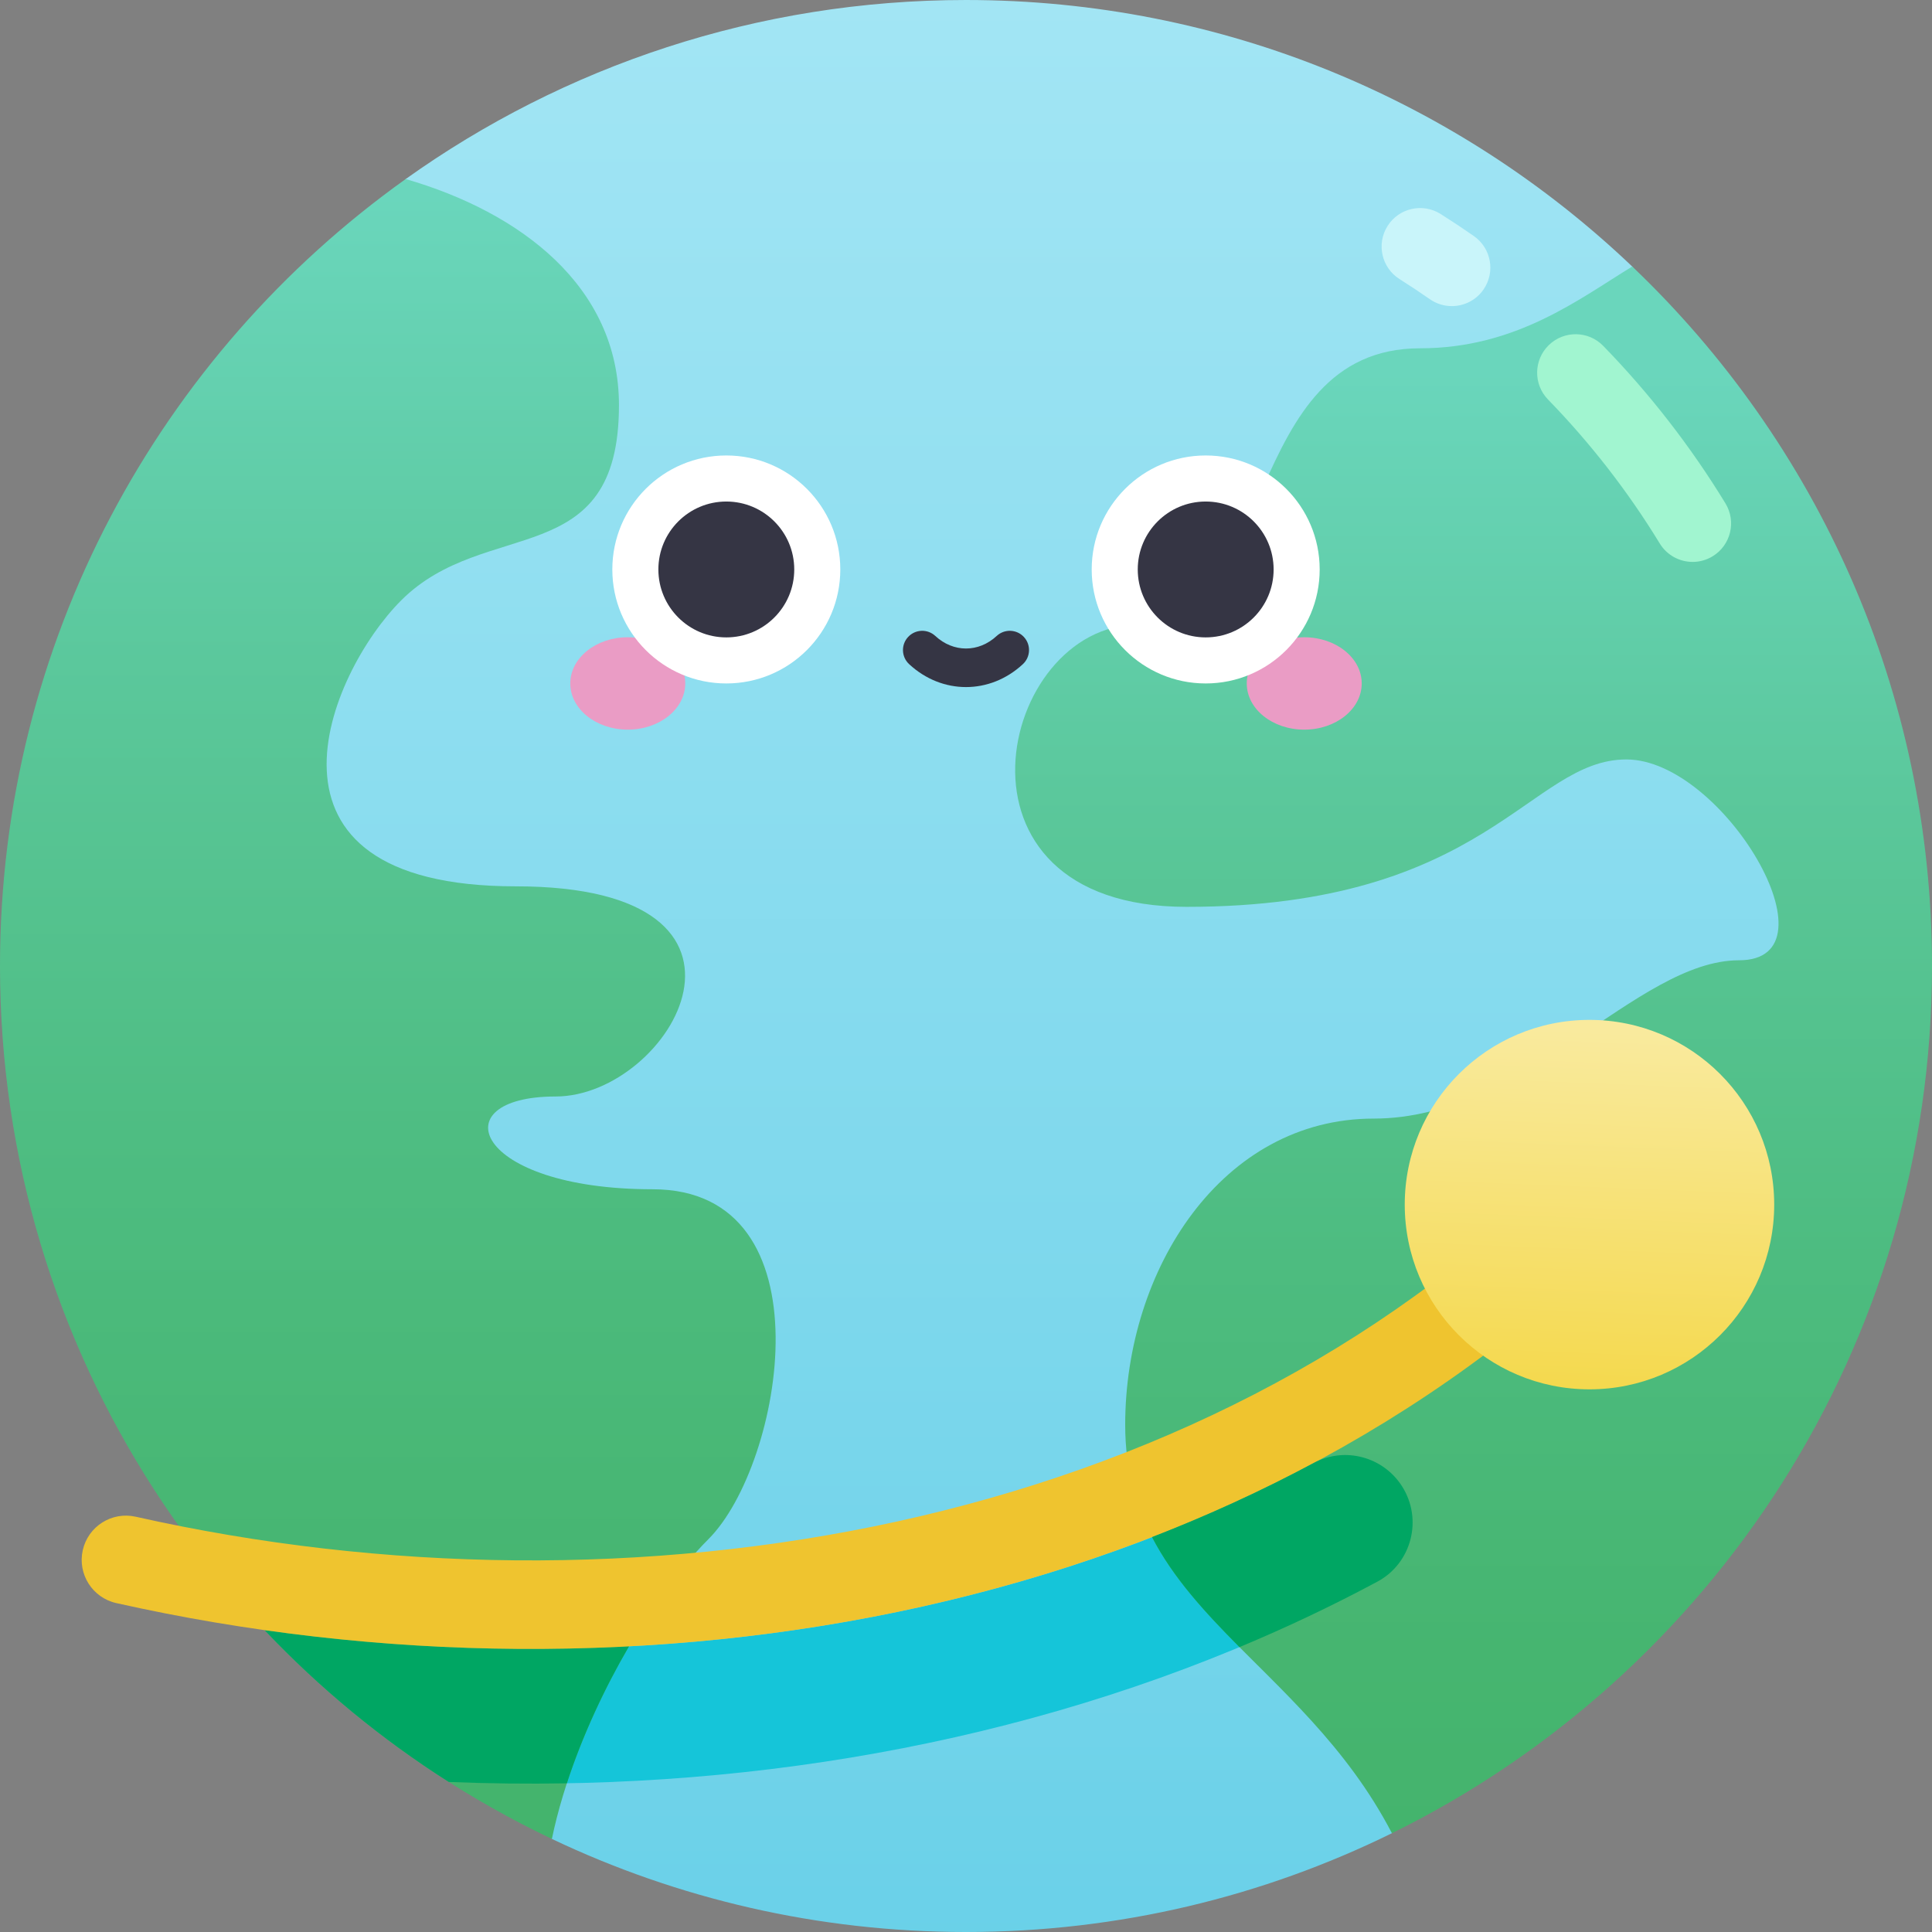<svg id="Capa_1" enable-background="new 0 0 502 502" height="512" viewBox="0 0 502 502" width="512" xmlns="http://www.w3.org/2000/svg" xmlns:xlink="http://www.w3.org/1999/xlink"><rect x="0" y="0" width="502" height="502" fill="#808080" stroke="none"/><linearGradient id="SVGID_1_" gradientUnits="userSpaceOnUse" x1="261.597" x2="261.597" y1="521.273" y2="-43.959"><stop offset="0" stop-color="#68d0e8"/><stop offset="1" stop-color="#a7e7f5"/></linearGradient><linearGradient id="lg1"><stop offset="0" stop-color="#43b36b"/><stop offset=".196" stop-color="#46b570"/><stop offset=".443" stop-color="#4dbc80"/><stop offset=".718" stop-color="#5ac79a"/><stop offset="1" stop-color="#6ad6bc"/></linearGradient><linearGradient id="SVGID_2_" gradientUnits="userSpaceOnUse" x1="100.769" x2="100.769" xlink:href="#lg1" y1="508.786" y2="50.524"/><linearGradient id="SVGID_3_" gradientUnits="userSpaceOnUse" x1="382.886" x2="382.886" xlink:href="#lg1" y1="509.792" y2="96.459"/><linearGradient id="SVGID_4_" gradientUnits="userSpaceOnUse" x1="410.921" x2="414.799" y1="364.982" y2="268.037"><stop offset="0" stop-color="#f4d84a"/><stop offset="1" stop-color="#f9ea9d"/></linearGradient><g><path d="m361.666 476.331c165.334-135.553 118.113-328.732 62.447-407.08-45.036-42.908-105.998-69.251-173.113-69.251-54.278 0-104.53 17.232-145.59 46.52-92.832 125.818-70.167 347.574 37.988 431.297 32.613 15.499 69.091 24.183 107.602 24.183 39.722 0 77.281-9.241 110.666-25.669z" fill="url(#SVGID_1_)"/><path d="m330.048 385.949c-58.782 28.908-125.6 42.525-192.329 42.492v35.003c74.52.037 149.006-15.832 214.149-49.298z" fill="#15c5d9"/><path d="m0 251c0 100.113 58.618 186.525 143.398 226.817 6.087-29.396 24.727-61.944 40.69-77.907 19.384-19.384 31.984-90.899-14.538-90.899s-55.244-24.105-25.199-24.105 62.029-54.605-10.321-54.605-48.716-55.375-29.775-74.316c21.93-21.93 56.573-7.097 56.573-50.711 0-30.962-25.825-50.198-55.417-58.754-63.806 45.51-105.411 120.135-105.411 204.48z" fill="url(#SVGID_2_)"/><g><path d="m163.437 427.773c-31.636 1.664-63.486.211-94.681-4.204 14.236 15.027 30.305 28.299 47.857 39.447 10.216.415 20.447.532 30.671.35 4.025-12.336 9.764-24.659 16.153-35.593z" fill="#00a663"/></g><path d="m424.113 69.251c-13.661 8.308-30.066 21.249-55.123 21.249-46.894 0-37.233 71.814-73.344 71.814s-53.066 73.316 12.667 73.316c78.158 0 89.101-38.299 114.269-38.299s55.91 52.183 29.272 52.183c-26.639 0-55.535 41.134-94.928 41.134s-64.562 39.09-64.562 79.579c0 47.371 45.646 60.599 69.302 106.104 83.124-40.903 140.334-126.43 140.334-225.331 0-71.508-29.904-136.032-77.887-181.749z" fill="url(#SVGID_3_)"/><path d="m30.208 416.535c-6.197-1.39-10.094-7.541-8.704-13.738 1.391-6.198 7.542-10.093 13.739-8.703 128.103 28.742 276.384 4.301 370.006-89.321 4.49-4.492 11.771-4.492 16.264 0 4.491 4.491 4.491 11.772 0 16.264-99.297 99.296-255.406 125.989-391.305 95.498z" fill="#efc42f"/><circle cx="413" cy="313" fill="url(#SVGID_4_)" r="48"/><g><ellipse cx="163.115" cy="177.584" fill="#ea9cc5" rx="14.936" ry="12.003"/><ellipse cx="338.886" cy="177.584" fill="#ea9cc5" rx="14.936" ry="12.003"/><circle cx="188.721" cy="147.966" fill="#fff" r="29.618"/><circle cx="313.279" cy="147.966" fill="#fff" r="29.618"/><g fill="#353544"><g><circle cx="188.721" cy="147.966" r="17.652"/><circle cx="313.279" cy="147.966" r="17.652"/></g><path d="m251 178.525c-5.248 0-10.495-1.984-14.776-5.954-2.025-1.877-2.145-5.041-.267-7.065 1.878-2.025 5.041-2.145 7.066-.267 4.697 4.354 11.256 4.354 15.954 0 2.023-1.877 5.188-1.758 7.065.267 1.878 2.024 1.759 5.188-.267 7.065-4.28 3.97-9.528 5.954-14.775 5.954z"/></g></g><path d="m341.364 380.119c-13.569 7.268-27.609 13.688-42.02 19.273 5.488 10.586 13.693 19.493 22.717 28.585 12.216-5.095 24.169-10.762 35.81-16.999 8.947-4.794 11.88-16.225 6.428-24.788-4.897-7.691-14.899-10.376-22.935-6.071z" fill="#00a663"/><g><path d="m439.805 146.004c-3.371 0-6.662-1.704-8.546-4.792-8.223-13.476-17.987-26.057-29.023-37.396-3.853-3.958-3.767-10.289.191-14.141s10.29-3.768 14.141.191c12.077 12.409 22.765 26.179 31.764 40.928 2.877 4.715 1.387 10.869-3.327 13.745-1.627.992-3.426 1.465-5.2 1.465z" fill="#a1f5d0"/><path d="m377.232 79.537c-1.972 0-3.964-.582-5.705-1.794-2.592-1.805-5.242-3.563-7.879-5.229-4.669-2.95-6.063-9.127-3.112-13.796 2.95-4.668 9.127-6.063 13.796-3.112 2.887 1.824 5.788 3.75 8.623 5.724 4.532 3.156 5.648 9.389 2.493 13.921-1.943 2.79-5.054 4.286-8.216 4.286z" fill="#c9f5fa"/></g></g></svg>
